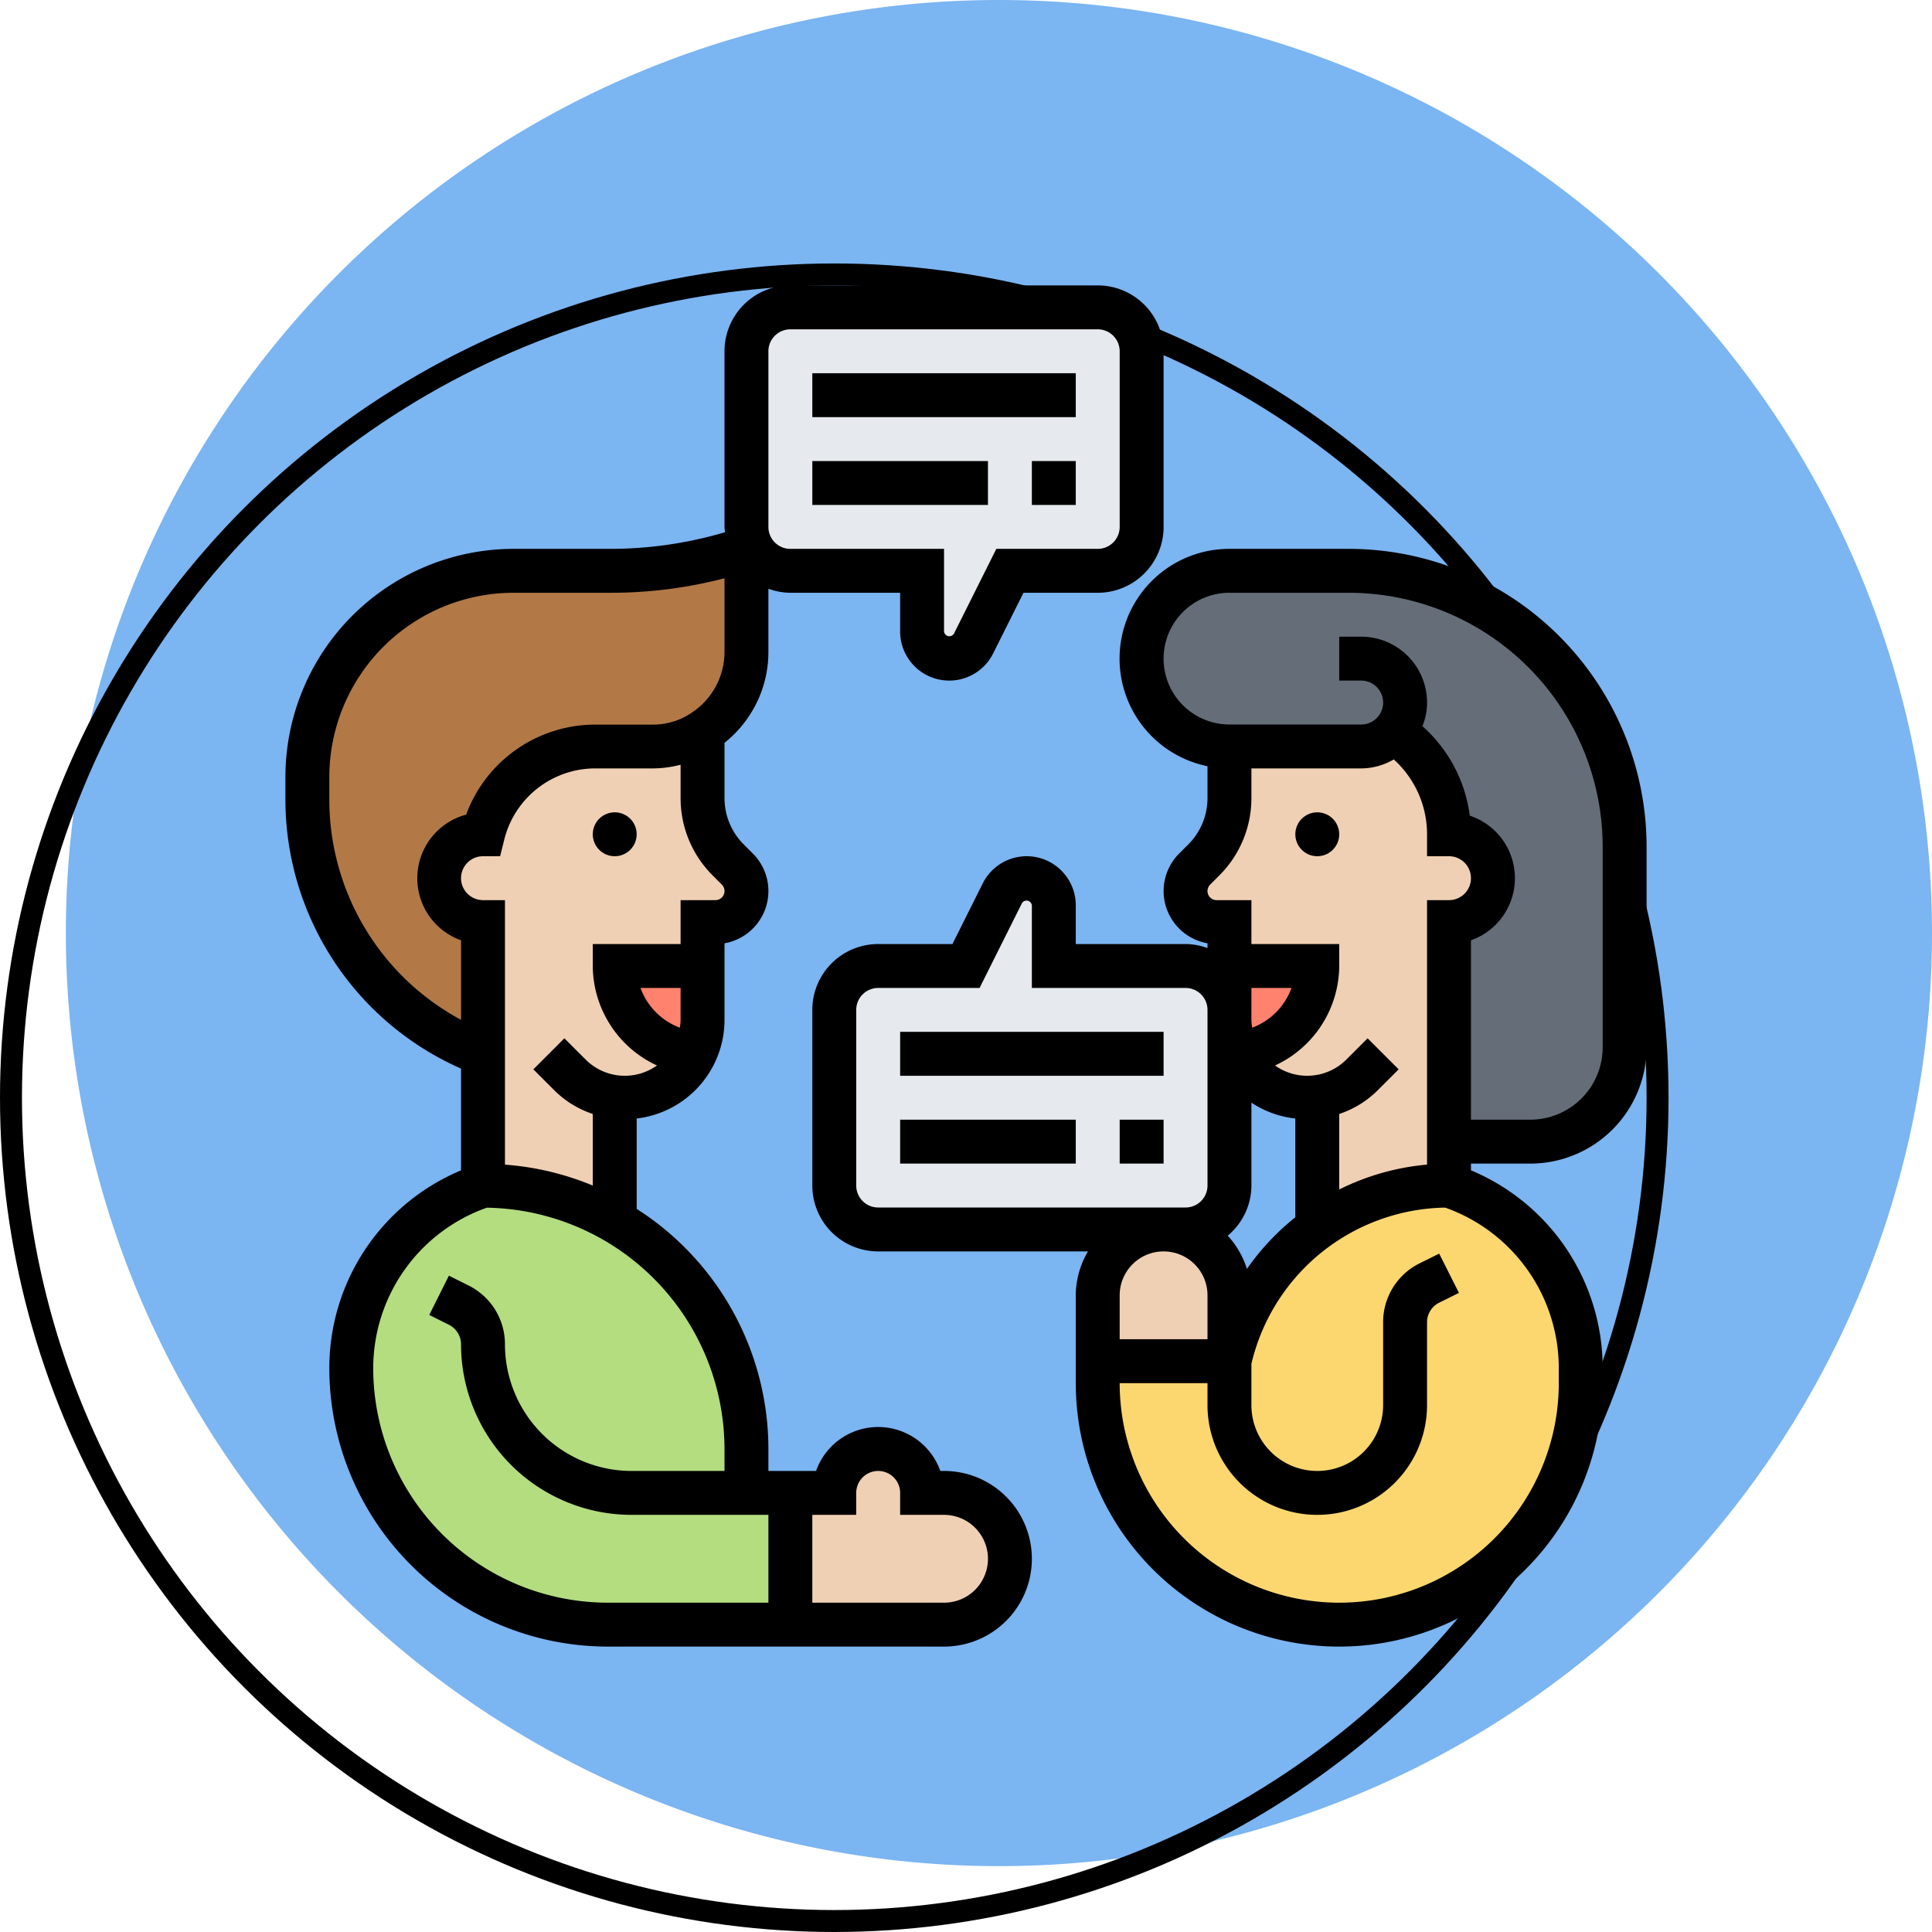 <svg xmlns="http://www.w3.org/2000/svg" width="88" height="88" viewBox="0 0 88 88">
  <g id="Grupo_1106459" data-name="Grupo 1106459" transform="translate(-177.32 -405)">
    <g id="Grupo_1106239" data-name="Grupo 1106239" transform="translate(-129.731 -693)">
      <path id="Trazado_875307" data-name="Trazado 875307" d="M42.5,0A42.5,42.5,0,1,1,0,42.5,42.5,42.5,0,0,1,42.5,0Z" transform="translate(310.051 1098)" fill="#7bb5f2"/>
      <g id="Elipse_11629" data-name="Elipse 11629" transform="translate(307.051 1110)" fill="none" stroke="#000" stroke-width="1">
        <circle cx="38" cy="38" r="38" stroke="none"/>
        <circle cx="38" cy="38" r="37.5" fill="none"/>
      </g>
    </g>
    <g id="comunicacion" transform="translate(189.32 417)">
      <g id="Grupo_1106457" data-name="Grupo 1106457">
        <g id="Grupo_1106445" data-name="Grupo 1106445">
          <path id="Trazado_875621" data-name="Trazado 875621" d="M24,56v6H15.68A11.677,11.677,0,0,1,4,50.32,8.778,8.778,0,0,1,10,42,11.982,11.982,0,0,1,22,54v2Z" fill="#b4dd7f"/>
        </g>
        <g id="Grupo_1106446" data-name="Grupo 1106446">
          <path id="Trazado_875622" data-name="Trazado 875622" d="M44,50l.06-.24A10.3,10.3,0,0,1,54,42a8.778,8.778,0,0,1,6,8.32V51a11,11,0,1,1-22,0V50Z" fill="#fcd770"/>
        </g>
        <g id="Grupo_1106447" data-name="Grupo 1106447">
          <path id="Trazado_875623" data-name="Trazado 875623" d="M51.49,21.33l-.08.08A1.955,1.955,0,0,1,50,22H44a4,4,0,1,1,0-8h5.44A12.556,12.556,0,0,1,62,26.56V35.7A4.3,4.3,0,0,1,57.7,40H54V30a2,2,0,0,0,0-4,5.607,5.607,0,0,0-2.5-4.66Z" fill="#656d78"/>
        </g>
        <g id="Grupo_1106448" data-name="Grupo 1106448">
          <path id="Trazado_875624" data-name="Trazado 875624" d="M22,13v4.7a4.3,4.3,0,0,1-1.92,3.58l-.04.03a.076.076,0,0,1-.04.02,4.123,4.123,0,0,1-2.26.67H15.12A5.283,5.283,0,0,0,10,26a2,2,0,0,0,0,4v6A12.321,12.321,0,0,1,2,24.46V23.4A9.416,9.416,0,0,1,11.41,14h4.43A19.574,19.574,0,0,0,22,13Z" fill="#b27946"/>
        </g>
        <g id="Grupo_1106449" data-name="Grupo 1106449">
          <path id="Trazado_875625" data-name="Trazado 875625" d="M40,4v8a2.006,2.006,0,0,1-2,2H34l-1.66,3.32A1.236,1.236,0,0,1,30,16.76V14H24a2.006,2.006,0,0,1-2-2V4a2.006,2.006,0,0,1,2-2H38A2.006,2.006,0,0,1,40,4Z" fill="#e6e9ed"/>
        </g>
        <g id="Grupo_1106450" data-name="Grupo 1106450">
          <path id="Trazado_875626" data-name="Trazado 875626" d="M26,42V34a2.006,2.006,0,0,1,2-2h4l1.66-3.32a1.236,1.236,0,0,1,2.34.56V32h6a2.006,2.006,0,0,1,2,2v8a2.006,2.006,0,0,1-2,2H28A2.006,2.006,0,0,1,26,42Z" fill="#e6e9ed"/>
        </g>
        <g id="Grupo_1106451" data-name="Grupo 1106451">
          <path id="Trazado_875627" data-name="Trazado 875627" d="M55.41,26.59A1.955,1.955,0,0,0,54,26a5.607,5.607,0,0,0-2.5-4.66l-.01-.01-.08.08A1.955,1.955,0,0,1,50,22H44v2.34a4,4,0,0,1-1.17,2.83l-.42.42a1.414,1.414,0,0,0,1,2.41H44v6l.35-.01A3.53,3.53,0,0,0,47.54,38a2.383,2.383,0,0,0,.46-.04v5.98l.01.01A10.143,10.143,0,0,1,54,42V30a1.994,1.994,0,0,0,1.41-3.41Z" fill="#f0d0b4"/>
        </g>
        <g id="Grupo_1106452" data-name="Grupo 1106452">
          <path id="Trazado_875628" data-name="Trazado 875628" d="M44,47v3H38V47a3,3,0,0,1,6,0Z" fill="#f0d0b4"/>
        </g>
        <g id="Grupo_1106453" data-name="Grupo 1106453">
          <path id="Trazado_875629" data-name="Trazado 875629" d="M33.12,56.88A3,3,0,0,1,31,62H24V56h2a2,2,0,0,1,4,0h1A2.993,2.993,0,0,1,33.12,56.88Z" fill="#f0d0b4"/>
        </g>
        <g id="Grupo_1106454" data-name="Grupo 1106454">
          <path id="Trazado_875630" data-name="Trazado 875630" d="M21.59,27.59l-.42-.42A4,4,0,0,1,20,24.34V21.33a4.123,4.123,0,0,1-2.26.67H15.12A5.283,5.283,0,0,0,10,26a2,2,0,0,0,0,4V42a11.925,11.925,0,0,1,6,1.6V37.96l.46.04a3.53,3.53,0,0,0,3.19-2.01L20,36V30h.59a1.414,1.414,0,0,0,1-2.41Z" fill="#f0d0b4"/>
        </g>
        <g id="Grupo_1106455" data-name="Grupo 1106455">
          <path id="Trazado_875631" data-name="Trazado 875631" d="M44,32h4a3.978,3.978,0,0,1-1.06,2.71,4.023,4.023,0,0,1-2.59,1.28A3.544,3.544,0,0,1,44,34.46V32Z" fill="#ff826e"/>
        </g>
        <g id="Grupo_1106456" data-name="Grupo 1106456">
          <path id="Trazado_875632" data-name="Trazado 875632" d="M20,32v2.46a3.544,3.544,0,0,1-.35,1.53,4.023,4.023,0,0,1-2.59-1.28A3.978,3.978,0,0,1,16,32Z" fill="#ff826e"/>
        </g>
      </g>
      <g id="Grupo_1106458" data-name="Grupo 1106458">
        <path id="Trazado_875633" data-name="Trazado 875633" d="M31,55h-.171a3,3,0,0,0-5.658,0H23V54a12.992,12.992,0,0,0-6-10.937V38.946a4.524,4.524,0,0,0,4-4.481v-3.5a2.415,2.415,0,0,0,1.293-4.086l-.414-.414A2.986,2.986,0,0,1,21,24.343V21.834a5.285,5.285,0,0,0,2-4.139V14.816A2.96,2.96,0,0,0,24,15h5v1.764a2.236,2.236,0,0,0,4.236,1L34.618,15H38a3,3,0,0,0,3-3V4a3,3,0,0,0-3-3H24a3,3,0,0,0-3,3v8c0,.083.018.161.024.242A18.466,18.466,0,0,1,15.838,13H11.405A10.4,10.4,0,0,0,1,23.4v1.051A13.4,13.4,0,0,0,9,36.673v4.635a9.763,9.763,0,0,0-6,9.017A12.691,12.691,0,0,0,15.676,63H31a4,4,0,1,0,0-8ZM18.965,34.81A3.034,3.034,0,0,1,17.174,33H19v1.465A2.459,2.459,0,0,1,18.965,34.81ZM20.586,29H19v2H15v1a5.024,5.024,0,0,0,2.923,4.531,2.521,2.521,0,0,1-3.251-.273l-.965-.965-1.414,1.414.965.965A4.5,4.5,0,0,0,15,38.74V42a12.9,12.9,0,0,0-4-.952V29H10a1,1,0,0,1,0-2h.78l.189-.758A4.274,4.274,0,0,1,15.12,23h2.624A5.1,5.1,0,0,0,19,22.833v1.51a4.969,4.969,0,0,0,1.465,3.536l.414.414a.414.414,0,0,1-.292.707ZM23,4a1,1,0,0,1,1-1H38a1,1,0,0,1,1,1v8a1,1,0,0,1-1,1H33.382l-1.934,3.868a.245.245,0,0,1-.448-.1V13H24a1,1,0,0,1-1-1V4ZM3,24.456V23.4A8.4,8.4,0,0,1,11.4,15h4.433A20.441,20.441,0,0,0,21,14.339V17.7a3.322,3.322,0,0,1-1.516,2.778,3.128,3.128,0,0,1-1.74.527H15.121a6.271,6.271,0,0,0-5.889,4.1A3,3,0,0,0,9,30.829v3.623a11.39,11.39,0,0,1-6-10ZM5,50.324a7.758,7.758,0,0,1,5.174-7.315A11.008,11.008,0,0,1,21,54v1H16.764A5.771,5.771,0,0,1,11,49.236a2.986,2.986,0,0,0-1.658-2.684l-.895-.447-.895,1.789.895.447a1,1,0,0,1,.553.9A7.772,7.772,0,0,0,16.764,57H23v4H15.676A10.688,10.688,0,0,1,5,50.324ZM31,61H25V57h2V56a1,1,0,0,1,2,0v1h2a2,2,0,1,1,0,4Z"/>
        <circle id="Elipse_11644" data-name="Elipse 11644" cx="1" cy="1" r="1" transform="translate(15 25)"/>
        <circle id="Elipse_11645" data-name="Elipse 11645" cx="1" cy="1" r="1" transform="translate(47 25)"/>
        <path id="Trazado_875634" data-name="Trazado 875634" d="M49.438,13H44a5,5,0,0,0-1,9.9v1.444a2.983,2.983,0,0,1-.879,2.122l-.414.414A2.415,2.415,0,0,0,43,30.965v.219A2.966,2.966,0,0,0,42,31H37V29.236a2.236,2.236,0,0,0-4.236-1L31.382,31H28a3,3,0,0,0-3,3v8a3,3,0,0,0,3,3h9.556A3.959,3.959,0,0,0,37,47v4a12,12,0,0,0,24,0v-.676a9.763,9.763,0,0,0-6-9.017V41h2.7A5.3,5.3,0,0,0,63,35.7V26.562A13.578,13.578,0,0,0,49.438,13ZM43.121,28.293l.414-.414A4.969,4.969,0,0,0,45,24.343V23h5a2.962,2.962,0,0,0,1.484-.409A4.593,4.593,0,0,1,53,26v1h1a1,1,0,0,1,0,2H53V41.046a11.2,11.2,0,0,0-4,1.133V38.74a4.491,4.491,0,0,0,1.742-1.068l.965-.965-1.414-1.414-.965.965a2.523,2.523,0,0,1-3.252.273A5.026,5.026,0,0,0,49,32V31H45V29H43.414a.414.414,0,0,1-.293-.707Zm1.673,17.5a3.98,3.98,0,0,0-.874-1.51A2.978,2.978,0,0,0,45,42V38.224a4.5,4.5,0,0,0,2,.722v4.5A11.232,11.232,0,0,0,44.794,45.8Zm.241-10.985A2.459,2.459,0,0,1,45,34.465V33h1.826A3.034,3.034,0,0,1,45.035,34.81ZM27,42V34a1,1,0,0,1,1-1h4.618l1.934-3.868a.245.245,0,0,1,.448.1V33h7a1,1,0,0,1,1,1v8a1,1,0,0,1-1,1H28a1,1,0,0,1-1-1Zm16,5v2H39V47a2,2,0,0,1,4,0Zm16,3.324V51a10,10,0,1,1-20,0h4v1a5,5,0,1,0,10,0V48.236a.994.994,0,0,1,.553-.9l.9-.447-.9-1.789-.9.447A2.987,2.987,0,0,0,51,48.236V52a3,3,0,0,1-6,0V50.122L45.029,50a9.23,9.23,0,0,1,8.794-6.995A7.757,7.757,0,0,1,59,50.324ZM61,35.7A3.3,3.3,0,0,1,57.7,39H55V30.829a3,3,0,0,0-.054-5.677,6.574,6.574,0,0,0-2.155-4.074A2.955,2.955,0,0,0,53,20a3,3,0,0,0-3-3H49v2h1a1,1,0,0,1,0,2H44a3,3,0,0,1,0-6h5.438A11.576,11.576,0,0,1,61,26.563Z"/>
        <path id="Trazado_875635" data-name="Trazado 875635" d="M25,5H37V7H25Z"/>
        <path id="Trazado_875636" data-name="Trazado 875636" d="M35,9h2v2H35Z"/>
        <path id="Trazado_875637" data-name="Trazado 875637" d="M29,35H41v2H29Z"/>
        <path id="Trazado_875638" data-name="Trazado 875638" d="M29,39h8v2H29Z"/>
        <path id="Trazado_875639" data-name="Trazado 875639" d="M39,39h2v2H39Z"/>
        <path id="Trazado_875640" data-name="Trazado 875640" d="M25,9h8v2H25Z"/>
      </g>
    </g>
  </g>
</svg>
